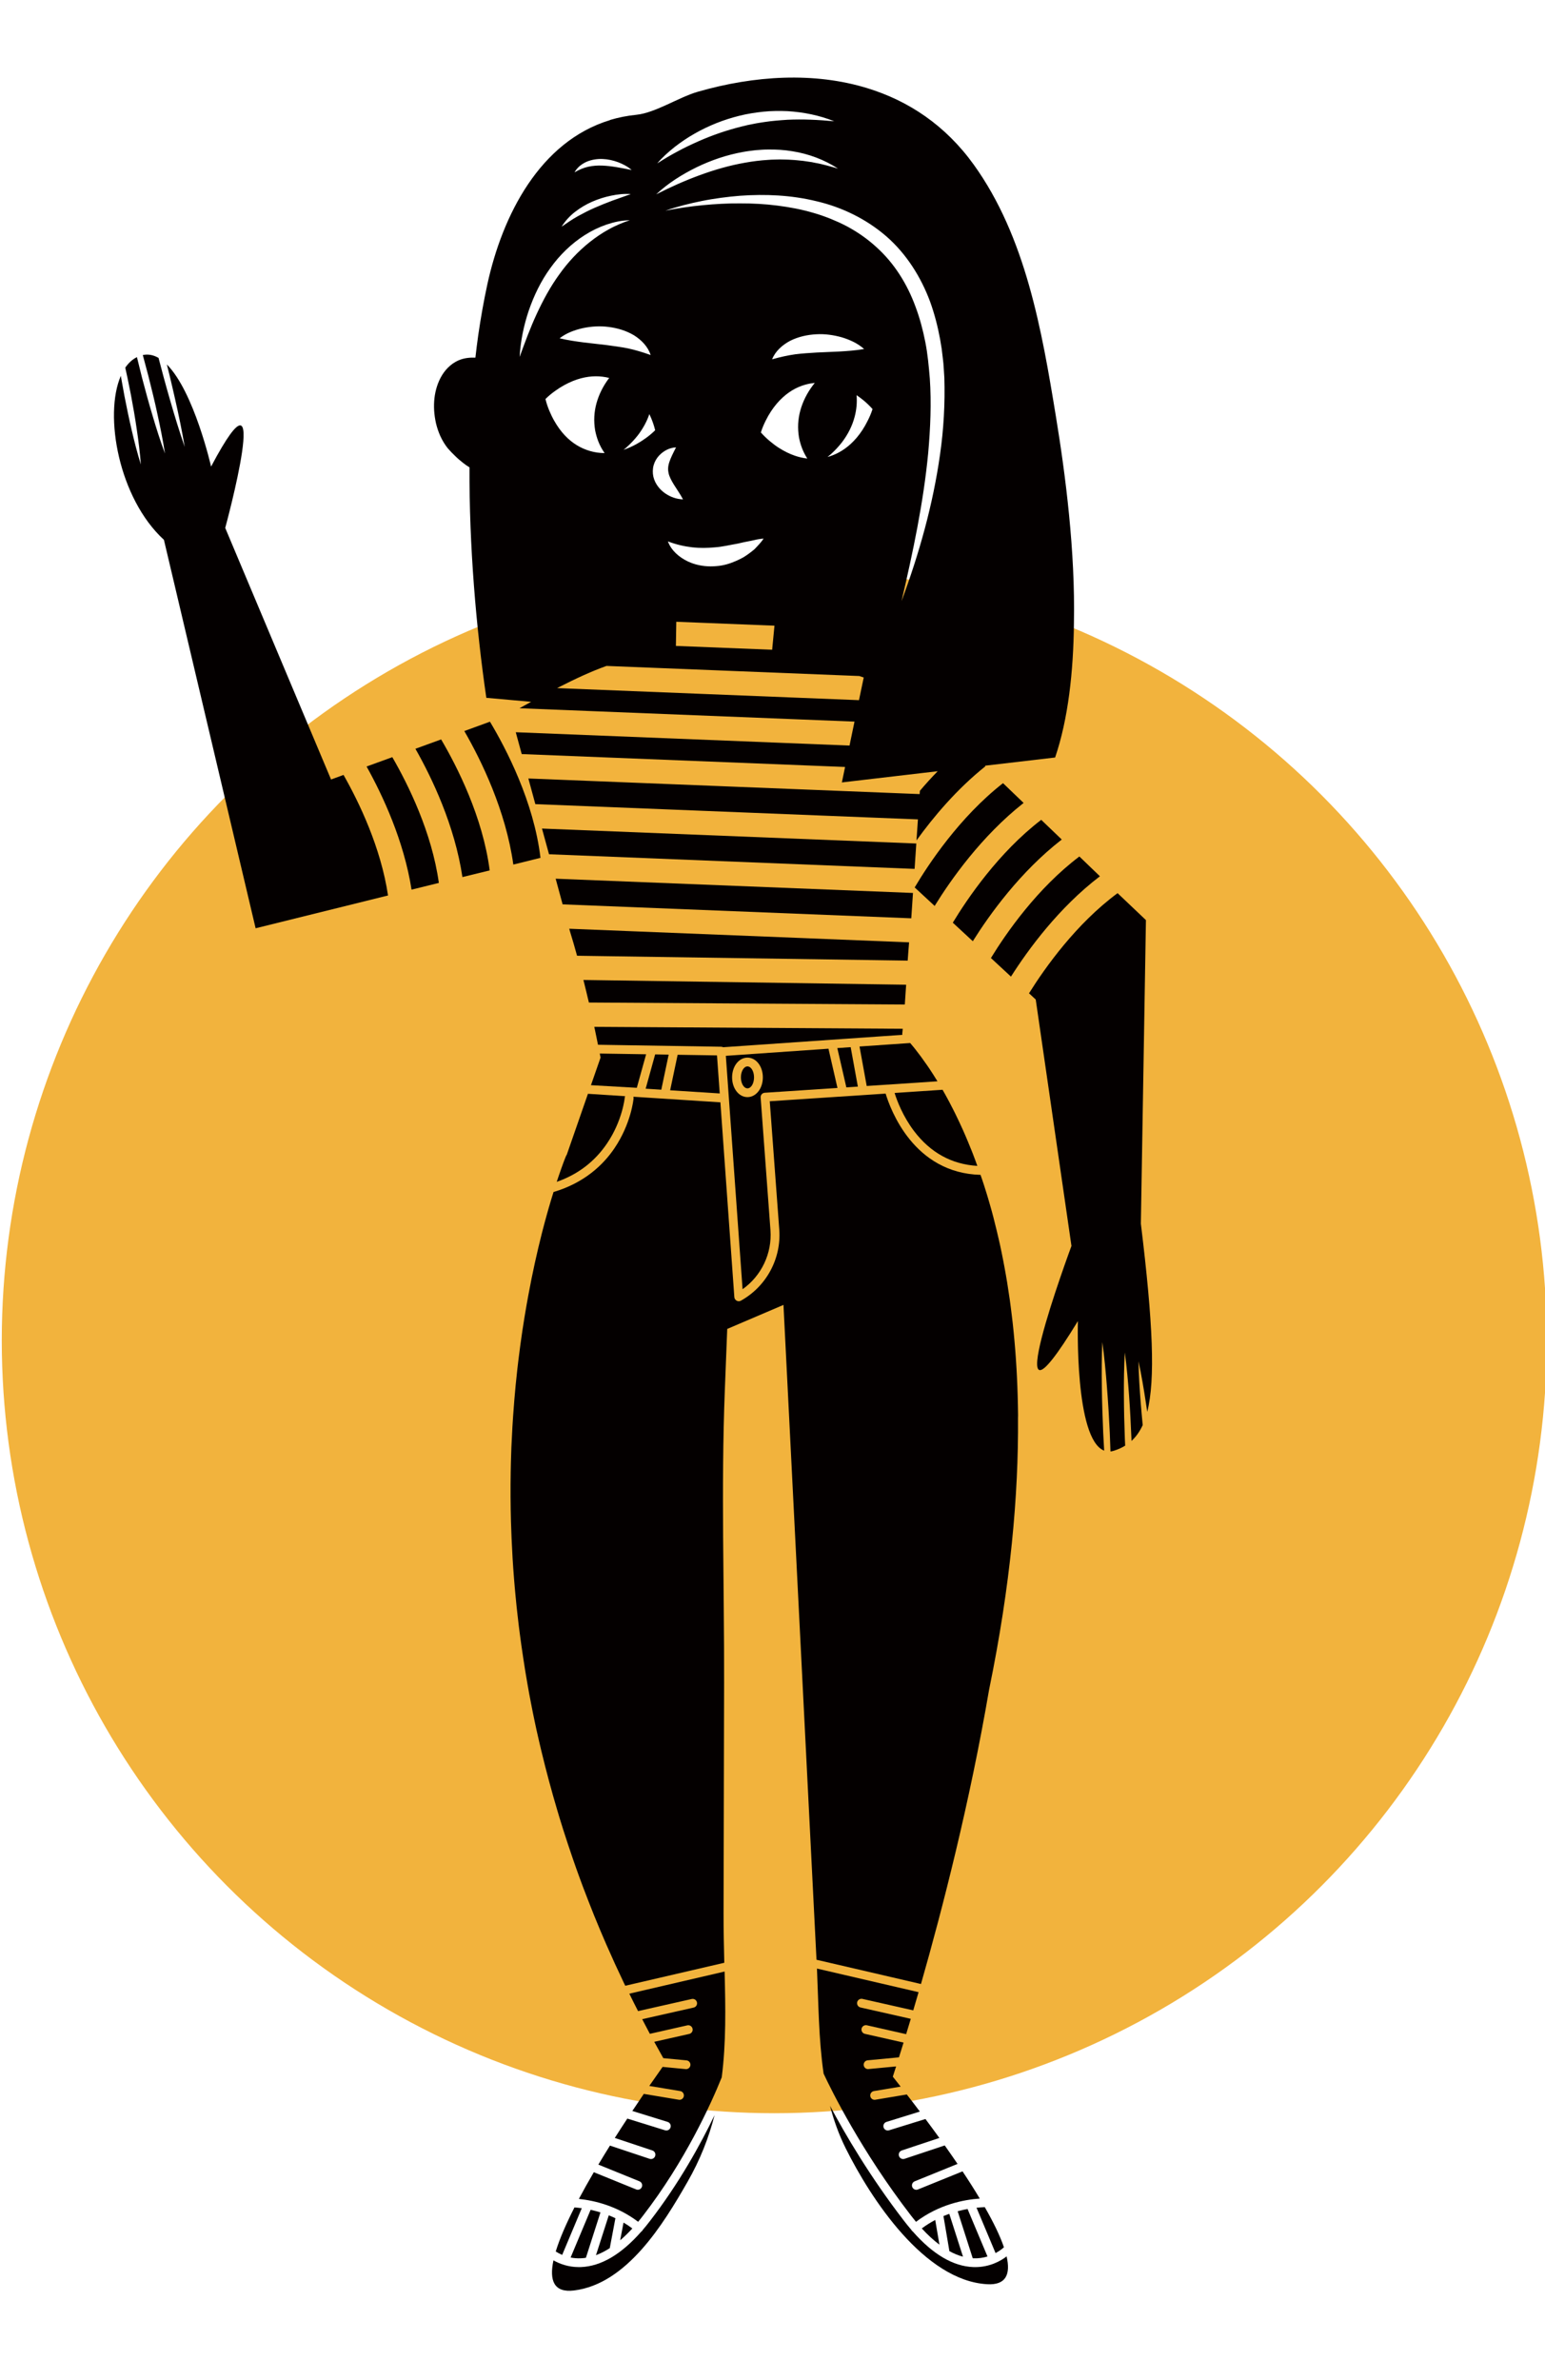 <?xml version="1.0" encoding="utf-8"?>
<!-- Generator: Adobe Illustrator 23.0.3, SVG Export Plug-In . SVG Version: 6.00 Build 0)  -->
<svg version="1.1" id="圖層_1" xmlns="http://www.w3.org/2000/svg" xmlns:xlink="http://www.w3.org/1999/xlink" x="0px" y="0px"
	 viewBox="0 0 400 616" style="enable-background:new 0 0 400 616;" xml:space="preserve">
<style type="text/css">
	.st0{fill:#F2B33D;}
	.st1{fill:#040000;}
</style>
<circle class="st0" cx="200.46" cy="346.95" r="200"/>
<g>
	<g>
		<path class="st1" d="M236.62,292.71c4.26,5.63,9.77,8.65,16.41,9.05c-0.18-0.5-0.36-1.01-0.54-1.5c-0.13-0.35-0.26-0.69-0.39-1.03
			c-0.07-0.18-0.14-0.36-0.2-0.54c-0.17-0.43-0.34-0.86-0.51-1.28c-0.01-0.02-0.01-0.03-0.02-0.04c-0.19-0.47-0.38-0.93-0.57-1.39
			c-0.03-0.09-0.07-0.19-0.11-0.28c-0.15-0.36-0.3-0.72-0.45-1.07c-0.08-0.19-0.16-0.39-0.24-0.57c-0.23-0.54-0.47-1.07-0.7-1.6
			c-0.64-1.42-1.28-2.78-1.91-4.07c-0.18-0.37-0.36-0.74-0.55-1.1c-0.01-0.01-0.01-0.02-0.02-0.04c-0.35-0.68-0.69-1.33-1.02-1.98
			c-0.23-0.42-0.45-0.83-0.67-1.24c-0.12-0.22-0.24-0.44-0.36-0.66c-0.23-0.41-0.45-0.81-0.68-1.2c-0.08-0.14-0.15-0.26-0.23-0.39
			c0.05,0.09,0.11,0.18,0.16,0.28l-12.41,0.82C232.23,284.89,233.75,288.91,236.62,292.71z"/>
		<path class="st1" d="M235.64,269.96l-13.11,0.9l1.86,10.22l18.32-1.21c-0.75-1.23-1.48-2.37-2.17-3.4c-0.2-0.3-0.4-0.6-0.6-0.87
			c-1.07-1.55-2.04-2.86-2.9-3.94c-0.09-0.11-0.17-0.22-0.25-0.32c-0.17-0.2-0.33-0.4-0.49-0.6c-0.11-0.14-0.23-0.28-0.34-0.41
			c-0.08-0.1-0.15-0.19-0.23-0.27"/>
		<path class="st1" d="M243.22,580.97l-1.09-6.39c-1.16,0.61-2.33,1.33-3.48,2.19C240.18,578.44,241.7,579.84,243.22,580.97z"/>
		<path class="st1" d="M259.92,581.65c-1.03-3.03-2.78-6.59-4.96-10.39c-0.62,0.02-1.34,0.07-2.14,0.15c0,0,0,0,0,0l4.93,11.74
			C258.78,582.6,259.52,582.01,259.92,581.65z"/>
		<path class="st1" d="M263.57,365.81c-0.01-0.78-0.02-1.55-0.04-2.32c-0.01-0.7-0.03-1.39-0.05-2.07c-0.05-1.7-0.11-3.37-0.19-5.02
			c-0.03-0.7-0.07-1.4-0.11-2.08c-0.05-0.9-0.11-1.8-0.17-2.69c-0.05-0.69-0.1-1.37-0.15-2.05c-0.13-1.64-0.27-3.24-0.43-4.83
			c-0.07-0.72-0.15-1.43-0.22-2.12c-0.02-0.15-0.03-0.3-0.05-0.45c-0.07-0.61-0.14-1.22-0.22-1.83c-0.09-0.72-0.18-1.44-0.27-2.15
			c-0.07-0.56-0.15-1.12-0.22-1.67c-0.22-1.54-0.45-3.06-0.69-4.55c-0.11-0.68-0.22-1.34-0.34-2c-0.12-0.69-0.24-1.37-0.37-2.05
			c-0.23-1.27-0.48-2.52-0.73-3.75c-0.24-1.2-0.5-2.38-0.77-3.53c-0.17-0.74-0.34-1.48-0.52-2.21c-0.26-1.07-0.52-2.11-0.78-3.14
			c-0.01-0.03-0.02-0.06-0.02-0.09c-0.15-0.57-0.3-1.14-0.45-1.69c-0.15-0.56-0.31-1.11-0.47-1.66c-0.15-0.55-0.31-1.08-0.47-1.62
			c-0.11-0.38-0.23-0.76-0.34-1.13c-0.24-0.78-0.48-1.56-0.73-2.33c-0.13-0.41-0.26-0.81-0.4-1.21c-0.17-0.51-0.34-1-0.51-1.49
			c-17.3-0.45-23.32-16.89-24.57-21.03l-30,1.98l2.46,33.2c0.56,7.52-3.34,14.75-9.94,18.42c-0.17,0.1-0.36,0.14-0.55,0.14
			c-0.19,0-0.37-0.05-0.54-0.14c-0.34-0.19-0.57-0.53-0.6-0.92l-3.61-50.42l-22.53-1.45c0.04,0.14,0.06,0.28,0.05,0.43
			c-0.02,0.27-0.65,6.56-4.96,12.92c-2.82,4.17-7.67,8.91-15.75,11.31c0.12-0.38,0.23-0.74,0.34-1.09
			c-0.12,0.38-0.24,0.76-0.37,1.16c-0.1,0.31-0.19,0.63-0.3,0.96c-0.06,0.22-0.13,0.43-0.2,0.65c-0.09,0.28-0.17,0.57-0.26,0.86
			c-0.16,0.54-0.32,1.1-0.49,1.67c-0.14,0.51-0.29,1.03-0.44,1.56c-0.37,1.33-0.76,2.75-1.14,4.24c-0.07,0.27-0.14,0.54-0.21,0.82
			c-1.18,4.66-2.39,10.03-3.5,16.08c-0.1,0.55-0.2,1.11-0.3,1.67c-0.03,0.16-0.06,0.32-0.09,0.48c-0.36,2.02-0.7,4.12-1.03,6.28
			c-0.03,0.19-0.06,0.39-0.09,0.58c-0.16,1.11-0.32,2.23-0.48,3.37c-0.02,0.14-0.03,0.28-0.06,0.43c-0.18,1.3-0.35,2.63-0.51,3.98
			c-0.09,0.67-0.16,1.35-0.24,2.04c-0.16,1.37-0.3,2.75-0.44,4.17c-0.04,0.44-0.09,0.88-0.12,1.33c-0.08,0.89-0.16,1.78-0.24,2.69
			c-0.11,1.36-0.22,2.73-0.31,4.12c-0.06,0.93-0.12,1.87-0.18,2.81c-0.1,1.7-0.18,3.42-0.26,5.17c-0.02,0.58-0.05,1.17-0.06,1.75
			c-0.02,0.78-0.05,1.57-0.07,2.37c-0.02,0.79-0.03,1.59-0.05,2.39c-0.07,4.14-0.05,8.39,0.07,12.77c0.04,1.37,0.09,2.75,0.15,4.15
			c0,0.09,0.01,0.17,0.01,0.26c0.07,1.68,0.16,3.38,0.26,5.09c0.05,0.86,0.11,1.71,0.17,2.58c0.06,0.85,0.12,1.7,0.19,2.55
			c0.06,0.72,0.11,1.45,0.18,2.18c0.06,0.69,0.12,1.38,0.19,2.07c0.09,1.02,0.19,2.04,0.3,3.07c0.08,0.77,0.16,1.54,0.26,2.31
			c0.08,0.72,0.16,1.45,0.25,2.17c0.03,0.27,0.07,0.55,0.1,0.83c0.09,0.67,0.17,1.34,0.26,2.02c0.02,0.12,0.03,0.24,0.05,0.37
			c0.09,0.66,0.18,1.33,0.27,1.99c0.04,0.32,0.09,0.65,0.14,0.98c0.08,0.58,0.16,1.17,0.26,1.75c0.03,0.25,0.07,0.51,0.11,0.77
			c0.1,0.68,0.2,1.36,0.32,2.05c0.03,0.24,0.07,0.48,0.11,0.73c0.09,0.57,0.18,1.14,0.28,1.71c0.14,0.87,0.3,1.75,0.45,2.63
			c0.14,0.8,0.28,1.6,0.43,2.4c0.14,0.78,0.29,1.57,0.45,2.36c0.3,1.57,0.62,3.15,0.96,4.75c0.15,0.68,0.3,1.37,0.44,2.06
			c0.23,1.02,0.45,2.05,0.7,3.08c0.19,0.85,0.39,1.69,0.6,2.54c1.22,5.07,2.6,10.22,4.15,15.43c0.09,0.32,0.19,0.65,0.29,0.97
			c0.07,0.26,0.15,0.52,0.23,0.78c0.02,0.06,0.04,0.13,0.06,0.19c0.31,1,0.62,2.01,0.94,3.02c0.77,2.42,1.58,4.85,2.42,7.3
			c0.56,1.63,1.14,3.27,1.74,4.91c0.3,0.82,0.61,1.64,0.91,2.46c0.93,2.46,1.9,4.95,2.9,7.44c1.01,2.49,2.06,4.99,3.16,7.51
			c1.46,3.34,3,6.71,4.62,10.1c0.09,0.19,0.18,0.38,0.28,0.57l25.64-5.95c-0.1-4.17-0.2-8.41-0.19-12.74
			c0.05-19.89,0.09-39.78,0.14-59.67c0.06-25.15-0.8-50.48,0.18-75.6c0.01-0.02,0.63-16.04,0.63-16.04l14.56-6.22
			c2.85,56.5,5.7,113,8.55,169.49l27.05,6.28c5.59-19.55,12.62-46.93,17.63-76.15c5.57-27.09,7.64-50.42,7.49-70.34
			C263.58,366.58,263.58,366.19,263.57,365.81z"/>
		<path class="st1" d="M252.48,586.78c-0.18,0-0.35-0.01-0.53-0.01c-5.18-0.2-10.41-3.28-15.6-9.17c-0.09-0.06-0.18-0.14-0.26-0.23
			c-0.06-0.07-0.11-0.15-0.15-0.24l-0.01-0.01c-0.62-0.72-1.24-1.49-1.86-2.29c-8.86-11.49-15.32-22.53-19.18-29.8
			c0.97,3.75,2.28,7.42,4.04,10.96c6.55,13.16,20.39,34.27,36.63,35.22c4.9,0.29,6.12-2.58,5.05-7.2
			C259.09,585.18,256.29,586.78,252.48,586.78z"/>
		<path class="st1" d="M197.99,282.83l18.83-1.24l-2.33-10.16l-26.57,1.84l4.33,60.41c4.87-3.44,7.67-9.26,7.22-15.29l-2.54-34.33
			c-0.02-0.3,0.07-0.6,0.27-0.83C197.4,282.99,197.69,282.85,197.99,282.83z M193.52,283.96c-2.23,0-3.98-2.24-3.98-5.11
			s1.75-5.11,3.98-5.11c2.23,0,3.98,2.24,3.98,5.11S195.74,283.96,193.52,283.96z"/>
		<polygon class="st1" points="222.1,281.24 220.24,271.03 216.78,271.27 219.12,281.44 		"/>
		<ellipse class="st1" cx="193.52" cy="278.85" rx="1.7" ry="2.84"/>
		<path class="st1" d="M251.84,584.49c0.05,0.01,0.1,0.01,0.15,0.01c1.37,0.06,2.6-0.14,3.67-0.47l-5.16-12.29c0,0,0,0,0,0
			c-0.81,0.15-1.67,0.33-2.56,0.58L251.84,584.49L251.84,584.49z"/>
		<path class="st1" d="M166.43,577.13L166.43,577.13c-0.04,0.09-0.09,0.17-0.15,0.24c-0.07,0.09-0.16,0.16-0.26,0.23
			c-5.18,5.89-10.42,8.97-15.6,9.17c-0.18,0.01-0.36,0.01-0.53,0.01c-2.77,0-5-0.84-6.6-1.75c-1.12,5.23,0.12,8.43,5.31,7.8
			c13.7-1.66,23.2-17.29,29.38-28.08c3.32-5.79,5.54-11.53,7.02-17.3c-3.67,7.64-9.19,17.63-16.71,27.38
			C167.67,575.64,167.05,576.41,166.43,577.13z"/>
		<path class="st1" d="M147.73,584.3c0.81,0.16,1.69,0.24,2.64,0.2c0.44-0.02,0.88-0.06,1.32-0.13l3.77-11.75
			c-0.88-0.27-1.74-0.49-2.55-0.67L147.73,584.3z"/>
		<path class="st1" d="M126.78,225.28c-1.78-13.78-8.4-26.81-12.57-33.9l-6.66,2.42c4.3,7.57,10.18,19.86,12.17,33.21"/>
		<path class="st1" d="M139.93,222.03c-1.72-14.51-8.9-28.26-13.08-35.24l-6.64,2.42c4.39,7.6,10.72,20.52,12.69,34.56"/>
		<path class="st1" d="M113.62,228.52c-1.82-13.09-7.93-25.42-12.05-32.55l-6.66,2.42c4.18,7.51,9.65,19.18,11.64,31.87"/>
		<path class="st1" d="M100.46,231.77c-1.85-12.41-7.48-24.09-11.52-31.2l-3.23,1.18l-27.4-65.11c0,0,12.83-47.04-3.66-15.88
			c0,0-4.38-19.34-11.45-26.43l0.7,2.82c0.48,2.05,0.98,4.09,1.43,6.14c0.93,4.1,1.79,8.22,2.49,12.37
			c-1.38-3.98-2.61-8.01-3.77-12.04c-0.6-2.02-1.14-4.04-1.7-6.06l-1.3-4.92c-1.29-0.75-2.65-1.05-4.08-0.74
			c0.04,0.15,0.08,0.3,0.12,0.44l1.32,4.96l1.23,4.97c0.39,1.67,0.8,3.33,1.14,5.01c0.73,3.34,1.41,6.7,1.93,10.1
			c-1.2-3.22-2.23-6.49-3.2-9.77c-0.51-1.64-0.95-3.29-1.42-4.93l-1.33-4.96l-1.23-4.98c-0.02-0.1-0.05-0.2-0.07-0.31
			c-1.19,0.58-2.2,1.52-3.03,2.73c0.19,0.85,0.37,1.7,0.56,2.55l0.9,4.46l0.81,4.48c0.24,1.5,0.51,2.99,0.71,4.5
			c0.45,3,0.83,6.02,1.06,9.07c-0.91-2.91-1.67-5.86-2.36-8.82c-0.36-1.48-0.66-2.96-0.99-4.45l-0.9-4.46l-0.81-4.47
			c-0.04-0.25-0.08-0.5-0.12-0.75c-4.45,10.18-0.53,31.74,11.15,42.45l23.74,100.54L100.46,231.77z"/>
		<path class="st1" d="M244.26,573.57l1.54,9.08c1.18,0.65,2.35,1.13,3.52,1.43L245.77,573
			C245.27,573.17,244.77,573.36,244.26,573.57z"/>
		<path class="st1" d="M159.33,574.13c-0.58-0.28-1.15-0.53-1.72-0.75l-3.31,10.31c1.18-0.44,2.37-1.04,3.57-1.82L159.33,574.13z"/>
		<path class="st1" d="M143.88,582.74c0.47,0.3,1.03,0.61,1.67,0.88l5.07-12.08c-0.68-0.1-1.32-0.16-1.89-0.21
			C146.61,575.5,144.89,579.42,143.88,582.74z"/>
		<path class="st1" d="M237.15,575.06c5.95-4.5,12.41-5.74,16.51-6.02c-1.37-2.3-2.88-4.67-4.46-7.04l-11.53,4.68
			c-0.14,0.06-0.28,0.09-0.43,0.09c-0.45,0-0.87-0.27-1.05-0.71c-0.24-0.58,0.04-1.24,0.62-1.48l11.1-4.51
			c-1.09-1.6-2.2-3.2-3.32-4.78l-10.4,3.46c-0.12,0.04-0.24,0.06-0.36,0.06c-0.48,0-0.92-0.3-1.08-0.78
			c-0.2-0.6,0.12-1.24,0.72-1.44l9.73-3.24c-1.21-1.68-2.42-3.32-3.6-4.9l-9.42,2.92c-0.11,0.03-0.22,0.05-0.34,0.05
			c-0.48,0-0.93-0.31-1.08-0.8c-0.19-0.6,0.15-1.23,0.75-1.42l8.64-2.68c-1.17-1.56-2.31-3.04-3.38-4.42l-8.14,1.36
			c-0.06,0.01-0.12,0.02-0.19,0.02c-0.55,0-1.03-0.39-1.12-0.95c-0.1-0.62,0.31-1.2,0.93-1.31l6.93-1.15
			c-0.72-0.92-1.4-1.78-2.03-2.58c0.26-0.8,0.55-1.69,0.85-2.65l-7.15,0.68c-0.04,0.01-0.07,0.01-0.11,0.01
			c-0.58,0-1.07-0.44-1.13-1.03c-0.06-0.62,0.4-1.18,1.02-1.24l8.11-0.77c0.37-1.18,0.77-2.45,1.19-3.82l-10.01-2.26
			c-0.61-0.14-0.99-0.74-0.86-1.36c0.14-0.61,0.75-0.99,1.36-0.86l10.18,2.3c0.39-1.26,0.78-2.58,1.2-3.96v-0.01l-13.02-2.94
			c-0.61-0.14-0.99-0.74-0.86-1.36c0.14-0.61,0.74-0.99,1.36-0.86l13.16,2.97c0.44-1.51,0.9-3.08,1.38-4.71l-26.31-6.11
			c0.4,9,0.42,18.23,1.72,27.19c2.03,4.34,9.76,20.05,22.62,36.73C236.3,574.01,236.73,574.55,237.15,575.06z"/>
		<path class="st1" d="M161.43,575.26L161.43,575.26l-0.87,4.58c1.04-0.89,2.1-1.91,3.15-3.06
			C162.96,576.21,162.2,575.7,161.43,575.26z"/>
		<path class="st1" d="M162.93,516.01L162.93,516.01c0.39,0.81,0.79,1.61,1.2,2.42c0.26,0.52,0.52,1.04,0.8,1.57
			c0.09,0.18,0.17,0.35,0.26,0.52h0.01l13.88-3.13c0.61-0.14,1.22,0.24,1.36,0.86c0.14,0.61-0.24,1.22-0.86,1.36l-13.31,3
			c0.15,0.31,0.32,0.62,0.48,0.94c0.49,0.95,0.99,1.9,1.5,2.85h0.01l9.68-2.19c0.61-0.14,1.22,0.24,1.36,0.86
			c0.14,0.61-0.24,1.22-0.86,1.36l-9.06,2.04c0.77,1.41,1.55,2.82,2.35,4.23l6,0.57c0.62,0.06,1.08,0.61,1.02,1.24
			c-0.06,0.58-0.55,1.03-1.13,1.03c-0.03,0-0.07,0-0.11-0.01l-5.96-0.57c-0.95,1.35-2.13,3.02-3.45,4.93l8.01,1.33
			c0.62,0.1,1.03,0.69,0.93,1.31c-0.09,0.56-0.57,0.95-1.12,0.95c-0.06,0-0.12-0.01-0.19-0.02l-9.05-1.51
			c-0.94,1.39-1.94,2.87-2.97,4.42l9.14,2.83c0.6,0.19,0.94,0.82,0.75,1.42c-0.15,0.49-0.6,0.8-1.08,0.8
			c-0.11,0-0.23-0.02-0.34-0.05l-9.77-3.03c-1.06,1.61-2.15,3.29-3.24,5.01l9.73,3.24c0.6,0.2,0.92,0.84,0.72,1.44
			c-0.16,0.48-0.6,0.78-1.08,0.78c-0.12,0-0.24-0.02-0.36-0.06l-10.26-3.42c-1.02,1.62-2.02,3.27-3.01,4.92l10.64,4.32
			c0.58,0.23,0.86,0.9,0.62,1.48c-0.18,0.44-0.6,0.71-1.05,0.71c-0.14,0-0.29-0.03-0.43-0.09l-10.95-4.45
			c-1.36,2.32-2.67,4.65-3.87,6.91c4.09,0.43,9.93,1.82,15.34,5.92c0.43-0.51,0.86-1.04,1.28-1.6
			c10.91-14.15,17.53-28.77,20.37-35.8c-0.01-0.01,0-0.01,0-0.01c1.14-8.91,0.98-17.96,0.74-27.36L162.93,516.01z"/>
		<path class="st1" d="M155.4,273.31c0.02,0.07,0.03,0.14,0.04,0.2c0.03,0.15,0.04,0.23,0.04,0.23c0,0.01-0.01,0.01-0.01,0.03
			l-2.47,7.1l11.87,0.68l2.41-8.68l-12-0.19"/>
		<path class="st1" d="M235.15,246.59c0.07-0.9,0.14-1.79,0.21-2.69l-87.98-3.52l0.16,0.6c0.65,2.1,1.27,4.24,1.86,6.39l85.6,1.26
			C235.06,247.95,235.11,247.27,235.15,246.59z"/>
		<polygon class="st1" points="173.12,272.96 169.62,272.9 167.16,281.78 171.21,282.04 		"/>
		<polygon class="st1" points="236.37,231.12 143.86,227.43 145.66,234.07 235.93,237.68 		"/>
		<polygon class="st1" points="140.32,214.45 142.14,221.1 236.79,224.89 237.23,218.32 		"/>
		<path class="st1" d="M289.34,231.17c-10.74,7.94-18.75,19.24-22.93,25.92l1.74,1.61l9.25,63.78c0,0-21.07,56.75,1.67,19.44
			c0,0-0.91,30.59,6.8,33.54l-0.25-4.59l-0.22-5.87c-0.05-1.96-0.12-3.92-0.13-5.88c-0.06-3.92-0.05-7.84,0.12-11.77
			c0.53,3.9,0.9,7.8,1.2,11.7c0.17,1.95,0.27,3.91,0.41,5.87l0.32,5.87l0.18,4.88c0.29-0.03,0.59-0.09,0.9-0.19
			c1.06-0.34,2.03-0.77,2.91-1.31l-0.09-1.89l-0.17-5.55c-0.02-1.85-0.08-3.7-0.07-5.55c-0.02-3.71,0.02-7.42,0.23-11.13
			c0.5,3.69,0.83,7.38,1.1,11.08c0.15,1.85,0.23,3.7,0.35,5.54l0.26,5.55l0.02,0.73c1.16-1.06,2.13-2.4,2.91-4.11l-0.03-0.27
			c-0.16-1.8-0.35-3.59-0.48-5.39c-0.29-3.6-0.52-7.21-0.58-10.84c0.76,3.54,1.36,7.11,1.9,10.68c0.13,0.8,0.24,1.6,0.36,2.4
			c2.13-8.39,1.48-23.04-1.65-48.7l1.31-78.5l-0.03-0.03l0.05-0.03 M279.45,221.68c-10.9,8.22-18.93,19.79-22.9,26.28l5.19,4.81
			c4.45-7.01,12.36-17.84,23.03-25.97 M269.57,212.19c-11.06,8.48-19.11,20.38-22.89,26.62l5.18,4.8
			c4.32-6.89,12.24-17.95,23.03-26.32 M259.68,202.7c-11.27,8.8-19.34,21.04-22.87,26.99l5.17,4.79
			c4.15-6.73,12.09-18.05,23.03-26.66 M255.02,198.18l18.15-2.12c3.38-9.95,4.74-22.15,4.87-34.81c0.36-18.58-2.16-38.18-4.68-53.55
			c-3.64-22.22-7.8-46.37-21.24-65.06c-7.35-10.23-16.93-16.56-27.58-19.82c-13.69-4.21-29.16-3.32-43.95,0.95
			c-4.85,1.4-10.93,5.45-15.84,5.94c-2.4,0.24-4.68,0.7-6.84,1.35l0.02,0.03c-18.14,5.51-27.86,24.58-31.76,42.52
			c-0.94,4.33-1.71,8.71-2.35,13.11c-0.27,1.92-0.52,3.87-0.74,5.85c-0.1-0.01-0.2-0.01-0.3-0.01l-0.56,0.01h-0.28
			c-0.1,0-0.15,0.01-0.35,0.02c-0.67,0.05-1.32,0.16-1.93,0.34c-1.22,0.36-2.27,0.97-3.12,1.71c-1.73,1.48-2.75,3.37-3.4,5.34
			c-0.64,1.98-0.87,4.09-0.74,6.28c0.07,1.09,0.23,2.2,0.48,3.31c0.27,1.12,0.64,2.24,1.14,3.34c0.51,1.1,1.15,2.17,1.91,3.12
			c0.62,0.7,1.23,1.35,1.9,1.98c0.64,0.64,1.33,1.23,2.04,1.78c0.53,0.43,1.1,0.82,1.68,1.17c-0.09,20.4,1.71,41.48,4.36,59.65
			c0,0,9.92,0.89,11.6,1.04c-0.61,0.34-1.23,0.67-1.86,1.02c-0.37,0.2-0.76,0.42-1.15,0.64l86.73,3.46l-1.29,6.2l-86.41-3.45
			l1.54,5.65l83.72,3.34l-0.83,4l20.51-2.4l4.3-0.5c-1.64,1.67-3.17,3.37-4.61,5.07l-0.06,0.85l-101.31-4.04l1.81,6.64l99.05,3.95
			l-0.37,5.44c4.36-6.05,10.39-13.24,17.84-19.19 M174.67,38.04c1.64-1.27,3.36-2.44,5.17-3.46c3.61-2.06,7.54-3.62,11.6-4.62
			c2.03-0.51,4.11-0.83,6.18-1.05c2.08-0.21,4.18-0.23,6.26-0.14c4.16,0.25,8.28,1.08,12.1,2.62c-4.1-0.38-8.12-0.58-12.11-0.39
			c-1.99,0.13-3.97,0.28-5.93,0.58c-0.49,0.06-0.98,0.16-1.47,0.23c-0.49,0.08-0.98,0.16-1.46,0.27l-1.46,0.29l-1.45,0.35
			c-3.84,0.95-7.62,2.23-11.27,3.85c-1.82,0.81-3.65,1.66-5.41,2.63c-1.79,0.94-3.53,1.98-5.26,3.09
			C171.49,40.7,173.06,39.34,174.67,38.04z M180.33,43.3c3.8-1.84,7.87-3.23,12.07-3.97c1.05-0.2,2.11-0.32,3.17-0.45
			c1.07-0.07,2.13-0.18,3.2-0.18c2.14-0.03,4.29,0.09,6.39,0.45c4.22,0.66,8.29,2.21,11.8,4.48c-2.03-0.55-3.99-1.17-6.02-1.5
			l-0.74-0.16l-0.76-0.11l-1.5-0.22c-1.02-0.09-2.01-0.23-3.02-0.27c-1.01-0.08-2.02-0.07-3.02-0.1c-1.01,0.04-2.01,0.02-3.02,0.11
			c-2,0.12-4,0.37-5.99,0.73c-3.97,0.69-7.87,1.82-11.7,3.22c-3.83,1.4-7.59,3.07-11.31,4.98C172.93,47.43,176.54,45.17,180.33,43.3
			z M173.1,122.49c0.19,0.86,0.71,1.89,1.4,2.99c0.69,1.12,1.54,2.29,2.33,3.77c-1.68-0.06-3.19-0.6-4.57-1.52
			c-0.68-0.48-1.32-1.04-1.87-1.77c-0.55-0.72-1-1.58-1.23-2.56c-0.22-0.98-0.2-2.04,0.07-3c0.27-0.96,0.77-1.79,1.37-2.45
			c1.22-1.3,2.75-2.08,4.43-2.16c-0.76,1.47-1.39,2.72-1.76,3.86C172.91,120.78,172.91,121.64,173.1,122.49z M217.33,90.98
			l-5.85,0.26c-1.89,0.12-3.73,0.22-5.6,0.46c-1.87,0.27-3.71,0.66-5.98,1.3c0.8-2.06,2.62-3.71,4.69-4.8
			c2.1-1.05,4.42-1.56,6.7-1.68c2.28-0.14,4.52,0.19,6.63,0.78c2.1,0.64,4.12,1.53,5.8,3.04C221.42,90.72,219.35,90.86,217.33,90.98
			z M202.64,102.88c2.11-1.94,4.39-3.05,6.8-3.55c0.5-0.1,1-0.17,1.51-0.22c-0.13,0.16-0.26,0.31-0.38,0.47
			c-1.65,2.15-2.73,4.37-3.36,6.64c-0.63,2.28-0.75,4.61-0.35,7.01c0.35,1.77,0.94,3.57,2.15,5.45c-1.04-0.12-2.11-0.35-3.21-0.73
			c-1.35-0.46-2.75-1.14-4.21-2.07c-0.73-0.47-1.47-1.03-2.23-1.66c-0.76-0.64-1.54-1.35-2.37-2.29c0.37-1.19,0.8-2.16,1.24-3.04
			c0.44-0.89,0.9-1.69,1.38-2.42C200.57,105.02,201.58,103.84,202.64,102.88z M200.51,161.94l-0.6,6.23l-24.92-0.99l0.1-6.25
			L200.51,161.94z M197.7,139.4c-0.68,1.02-1.51,1.86-2.35,2.74c-0.9,0.76-1.87,1.48-2.89,2.11c-0.63,0.35-1.29,0.67-1.96,0.96
			c-1.56,0.68-3.23,1.19-5,1.31c-2,0.19-4.09,0-6.03-0.65c-0.47-0.16-0.94-0.35-1.39-0.56c-2.27-1.08-4.3-2.84-5.16-5.18
			c2.27,0.86,4.3,1.29,6.29,1.53c1.97,0.23,3.88,0.19,5.83,0.01c1.95-0.13,3.92-0.62,6.01-0.98c1.03-0.24,2.08-0.49,3.2-0.68
			C195.34,139.76,196.45,139.49,197.7,139.4z M167.1,113.47c-0.81,0.58-1.59,1.07-2.35,1.49c-1.15,0.63-2.25,1.11-3.32,1.47
			c0.31-0.25,0.62-0.5,0.9-0.76c1.09-0.98,2-1.98,2.8-2.99c1.37-1.79,2.35-3.63,2.99-5.5c0.16,0.34,0.32,0.68,0.47,1.05
			c0.37,0.91,0.74,1.91,1.03,3.13C168.73,112.24,167.91,112.89,167.1,113.47z M168.45,91.89c-2.22-0.8-4.03-1.32-5.87-1.72
			c-1.85-0.37-3.67-0.6-5.55-0.86l-5.82-0.67c-2.01-0.26-4.07-0.55-6.33-1.08c1.78-1.39,3.87-2.14,6.01-2.63
			c2.15-0.45,4.4-0.61,6.67-0.31c2.26,0.28,4.54,0.95,6.56,2.15C166.1,88,167.79,89.78,168.45,91.89z M150.05,43
			c0.54-0.44,1.14-0.83,1.79-1.12c1.31-0.56,2.75-0.78,4.14-0.73c1.4,0.05,2.76,0.36,4.04,0.83c1.27,0.49,2.49,1.12,3.52,2.02
			c-1.33-0.26-2.6-0.52-3.87-0.73c-1.27-0.21-2.52-0.37-3.75-0.41c-1.23-0.05-2.45,0.03-3.65,0.3c-1.2,0.27-2.35,0.76-3.53,1.45
			C149.07,44,149.53,43.47,150.05,43z M148.85,54.86c1.37-1.06,2.86-1.96,4.45-2.65c1.58-0.69,3.23-1.22,4.91-1.56
			c1.68-0.35,3.39-0.55,5.11-0.42l-4.75,1.69c-1.55,0.58-3.08,1.19-4.58,1.85c-1.5,0.65-2.95,1.4-4.39,2.19
			c-1.44,0.8-2.78,1.74-4.2,2.71C146.3,57.23,147.48,55.92,148.85,54.86z M134.53,92.38c0.23-4.05,1.05-8.08,2.36-11.97
			c1.33-3.87,3.13-7.64,5.58-11.01c2.41-3.38,5.46-6.36,8.98-8.59c1.75-1.11,3.64-2.02,5.59-2.69c0.98-0.32,1.97-0.61,2.99-0.8
			c1.01-0.19,2.03-0.32,3.05-0.3c-0.98,0.28-1.91,0.65-2.82,1.04c-0.91,0.4-1.81,0.82-2.66,1.31c-1.73,0.93-3.34,2.05-4.87,3.25
			c-3.04,2.41-5.7,5.26-7.95,8.43c-2.28,3.14-4.15,6.59-5.81,10.17C137.29,84.83,135.92,88.57,134.53,92.38z M142.25,106.38
			c-0.38-0.91-0.74-1.9-1.03-3.11c0.89-0.87,1.71-1.53,2.52-2.1c0.8-0.58,1.58-1.07,2.35-1.49c1.51-0.83,2.96-1.41,4.34-1.77
			c2.62-0.69,5.03-0.66,7.29-0.09c-1.61,2.12-2.67,4.31-3.29,6.55c-0.63,2.28-0.75,4.61-0.35,7.01c0.38,1.91,1.03,3.85,2.45,5.89
			c-1.31,0-2.57-0.19-3.78-0.54c-2.36-0.69-4.56-1.96-6.52-4.05c-0.98-1.03-1.9-2.29-2.75-3.79
			C143.04,108.13,142.64,107.29,142.25,106.38z M222.39,181.22l-78.17-3.12c5.04-2.58,9.09-4.42,12.8-5.74h0.01l65.43,2.61h0.01
			c0.39,0.12,0.77,0.26,1.15,0.38L222.39,181.22z M224.64,108.9c-0.44,0.89-0.9,1.69-1.37,2.41c-0.95,1.44-1.96,2.62-3.02,3.59
			c-1.88,1.72-3.89,2.79-6,3.38c0.3-0.24,0.59-0.49,0.87-0.73c1.09-0.98,2-1.98,2.8-2.99c1.65-2.15,2.74-4.38,3.34-6.66
			c0.49-1.83,0.67-3.71,0.51-5.62c0.58,0.4,1.17,0.83,1.77,1.32c0.76,0.64,1.53,1.34,2.36,2.28
			C225.52,107.06,225.09,108.01,224.64,108.9z M243.38,117.6c-1.84,13.07-5.43,25.75-9.98,38c2.97-12.73,5.68-25.49,6.91-38.36
			c0.57-6.43,0.85-12.88,0.42-19.26c-0.27-3.17-0.55-6.35-1.17-9.46c-0.61-3.11-1.42-6.16-2.52-9.1
			c-2.14-5.88-5.51-11.29-10.12-15.44c-2.28-2.1-4.84-3.89-7.59-5.37c-0.68-0.38-1.4-0.69-2.1-1.04c-0.72-0.32-1.44-0.63-2.16-0.93
			c-1.47-0.58-2.95-1.12-4.47-1.54c-3.04-0.9-6.18-1.49-9.35-1.89c-3.17-0.41-6.39-0.58-9.62-0.57c-3.23-0.03-6.47,0.16-9.7,0.47
			c-1.61,0.15-3.23,0.35-4.84,0.59c-1.61,0.23-3.22,0.51-4.82,0.83c3.09-1.08,6.28-1.87,9.5-2.52c1.61-0.33,3.24-0.58,4.87-0.81
			c1.63-0.22,3.27-0.4,4.92-0.53c6.58-0.47,13.31-0.19,19.85,1.42c6.54,1.52,12.86,4.58,18.05,9.07
			c5.19,4.52,8.96,10.52,11.32,16.86c1.16,3.19,2,6.47,2.61,9.77l0.41,2.48c0.11,0.83,0.2,1.66,0.3,2.49l0.14,1.25l0.09,1.24
			c0.06,0.83,0.12,1.67,0.16,2.5C244.69,104.43,244.32,111.07,243.38,117.6z"/>
		<path class="st1" d="M144.14,305.88c0,0.01,0,0.01-0.01,0.02C144.14,305.89,144.14,305.89,144.14,305.88
			C144.14,305.88,144.14,305.88,144.14,305.88z"/>
		<path class="st1" d="M146.7,298.98l-0.07,0.01c0,0-0.02,0.05-0.06,0.16c-0.01,0.02-0.02,0.04-0.03,0.07
			c-0.02,0.03-0.03,0.07-0.05,0.11c-0.02,0.03-0.03,0.07-0.05,0.11c-0.07,0.18-0.16,0.43-0.28,0.72c-0.02,0.06-0.05,0.11-0.07,0.17
			c-0.03,0.08-0.06,0.16-0.09,0.24c-0.05,0.12-0.1,0.26-0.15,0.4c-0.14,0.39-0.3,0.82-0.48,1.32c-0.03,0.1-0.07,0.2-0.11,0.31
			c-0.22,0.62-0.46,1.31-0.72,2.08c-0.05,0.13-0.09,0.26-0.13,0.39c-0.09,0.26-0.18,0.54-0.27,0.82c5.47-1.91,9.84-5.24,13.03-9.96
			c3.99-5.88,4.58-11.8,4.58-11.86c0.01-0.12,0.05-0.24,0.1-0.35l-9.63-0.62"/>
		<path class="st1" d="M233.6,267.76c-0.02-0.02-0.02-0.02-0.02-0.02c0.01-0.07,0.02-0.15,0.02-0.22c0.05-0.41,0.09-0.83,0.12-1.25
			l-79.86-0.5c0.05,0.24,0.1,0.48,0.15,0.7c0.13,0.62,0.26,1.22,0.37,1.78c0.16,0.8,0.31,1.52,0.44,2.16l31.89,0.51
			c0.18,0.01,0.35,0.05,0.51,0.13l46.44-3.21C233.63,267.79,233.61,267.77,233.6,267.76z"/>
		<polygon class="st1" points="173.5,282.19 186.34,283.01 185.63,273.16 175.44,273 		"/>
		<path class="st1" d="M234.27,259.79c0.05-0.76,0.11-1.51,0.15-2.27c0.06-0.89,0.12-1.77,0.18-2.65l-83.55-1.23
			c0.27,1.08,0.53,2.14,0.78,3.18c0.11,0.45,0.22,0.9,0.32,1.35c0.07,0.3,0.14,0.6,0.22,0.9c0.03,0.14,0.06,0.28,0.09,0.41
			l81.79,0.51C234.26,259.94,234.27,259.87,234.27,259.79z"/>
	</g>
</g>
</svg>
